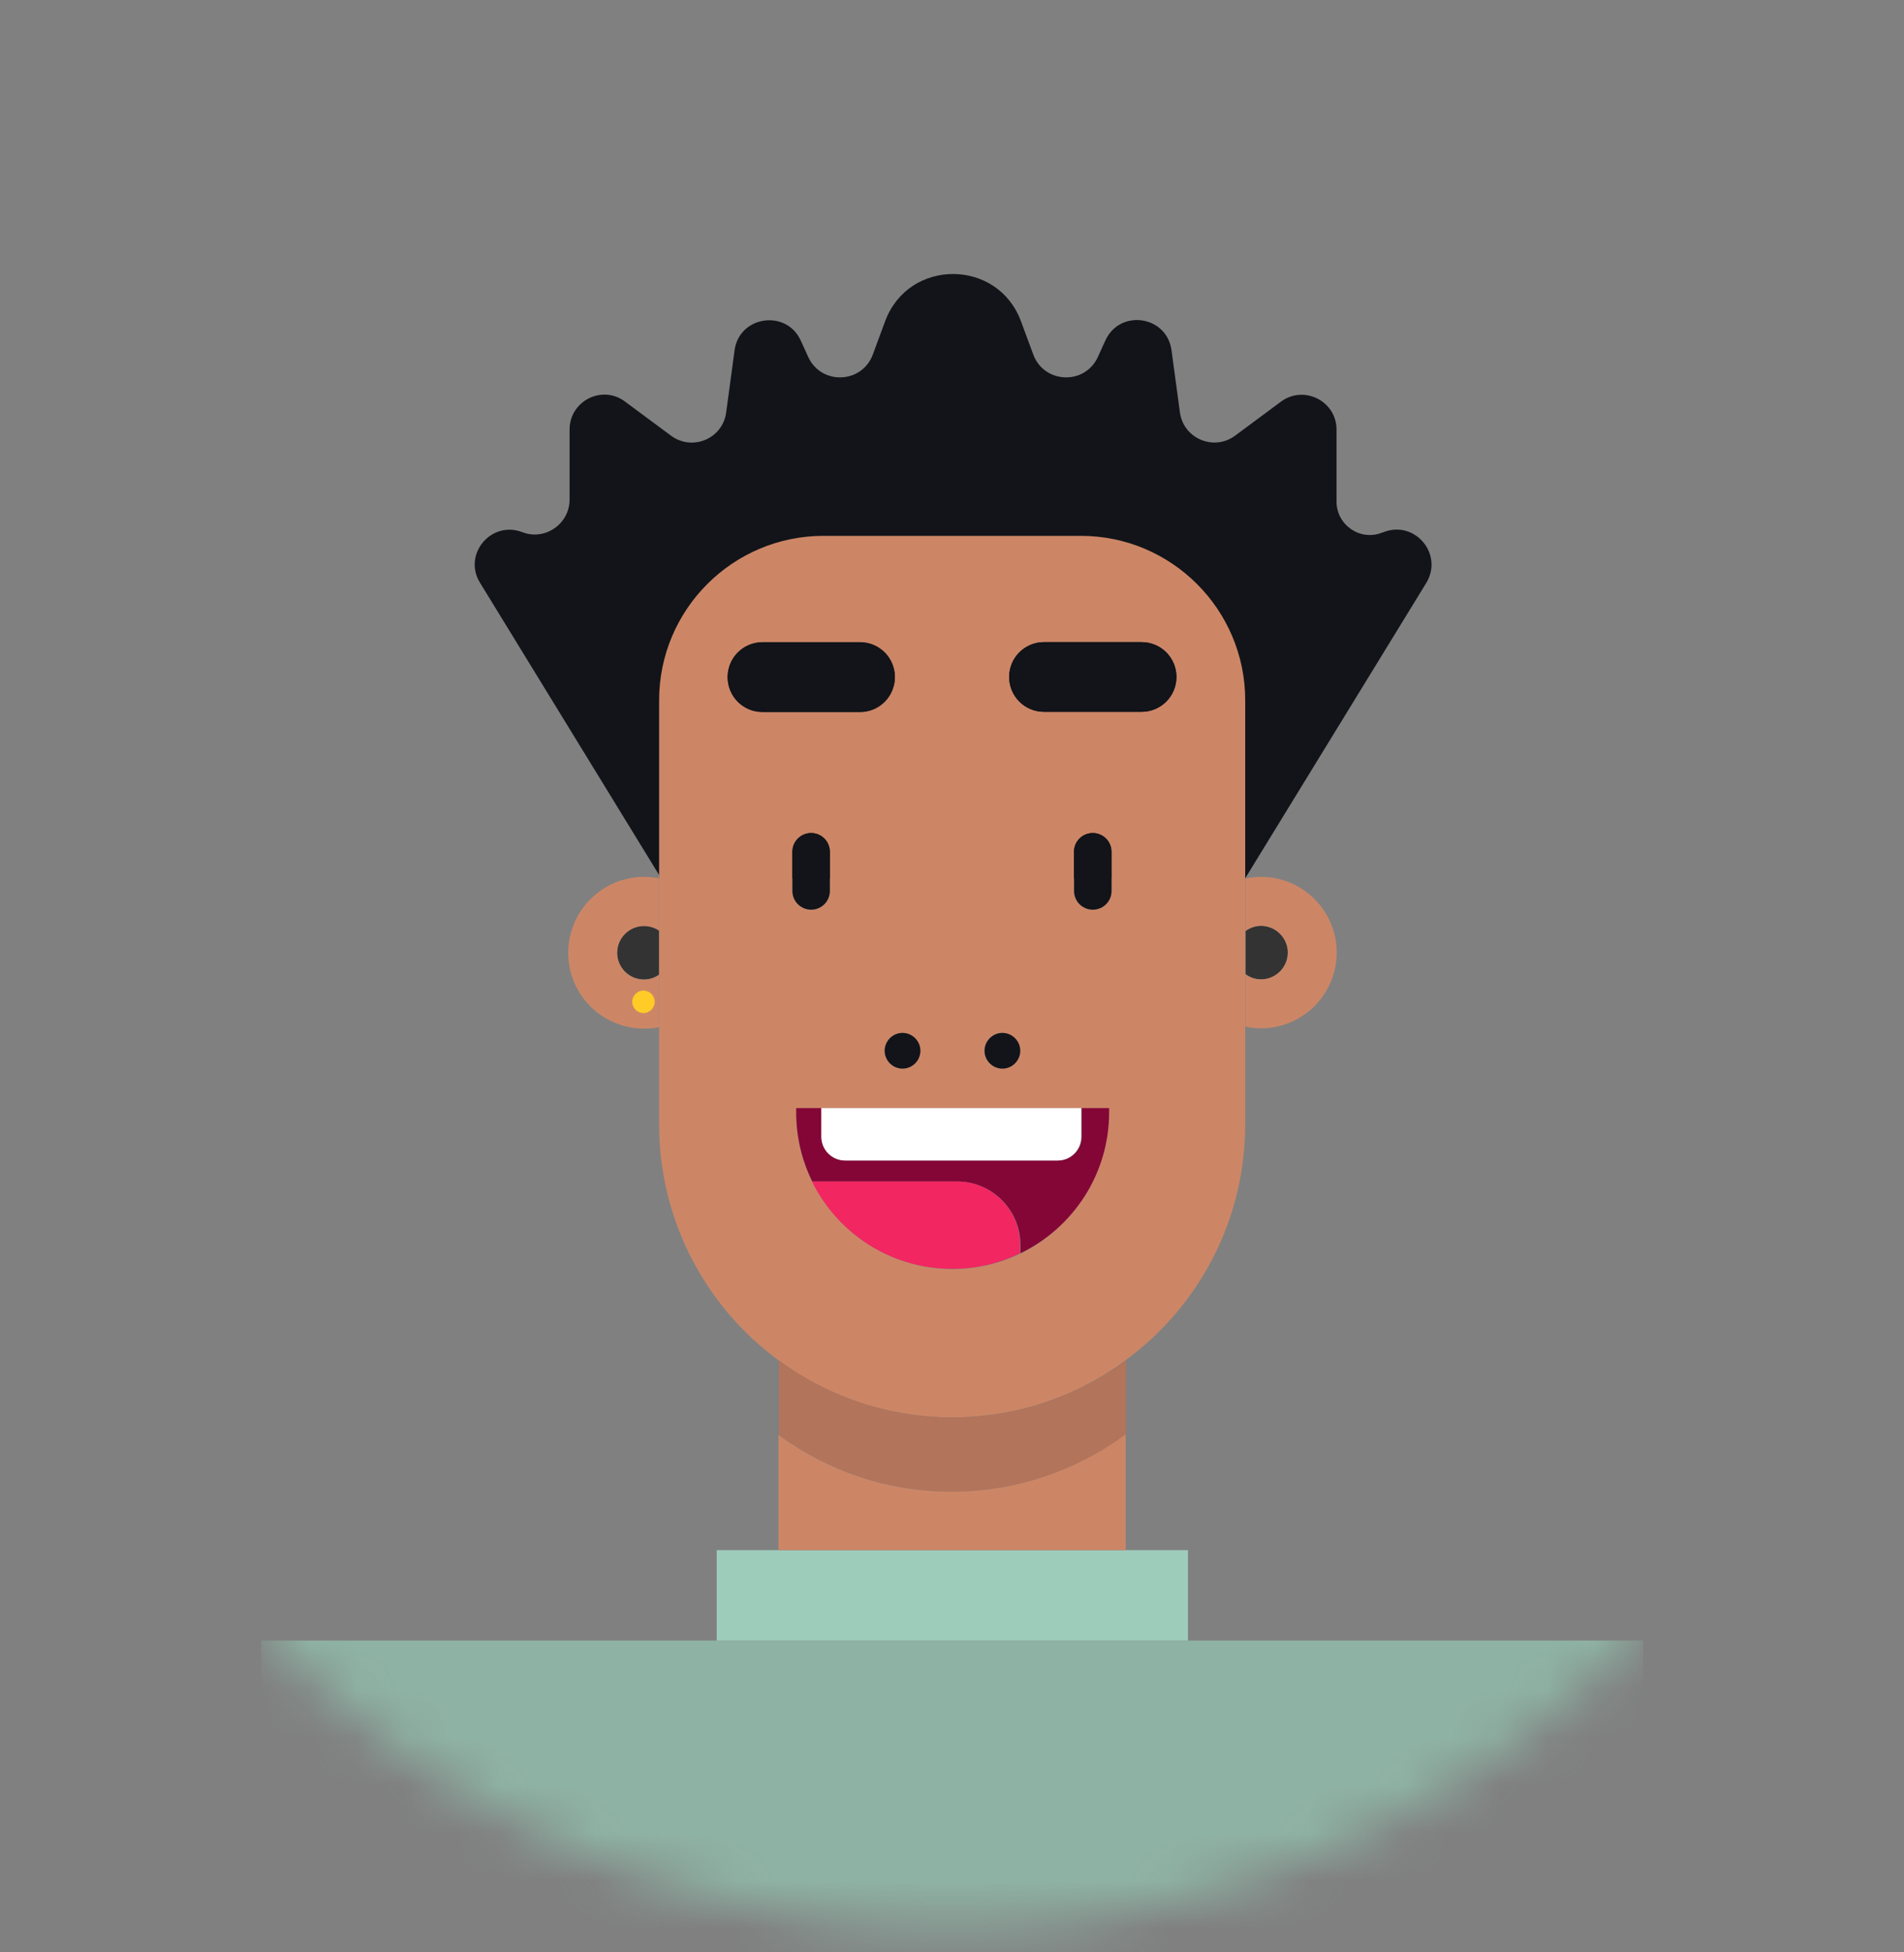 <svg width="40" height="41" viewBox="0 0 40 41" fill="none" xmlns="http://www.w3.org/2000/svg">
<rect x="0" y="0" width="40" height="41" fill="#808080" stroke="none"/>
<mask id="mask0_4918_2797" style="mask-type:luminance" maskUnits="userSpaceOnUse" x="0" y="0" width="41" height="41">
<path d="M20.004 40.5C8.958 40.5 0.004 31.546 0.004 20.5C0.004 9.454 8.958 0.5 20.004 0.5C31.05 0.5 40.004 9.454 40.004 20.5C40.004 31.546 31.05 40.5 20.004 40.5Z" fill="white"/>
</mask>
<g mask="url(#mask0_4918_2797)">
<path d="M10.968 11.174C11.446 11.362 11.966 11.005 11.966 10.491V9.021C11.966 8.417 12.656 8.072 13.133 8.435L14.095 9.148C14.543 9.481 15.184 9.215 15.256 8.658L15.432 7.358C15.528 6.632 16.52 6.487 16.823 7.153L16.98 7.497C17.252 8.09 18.105 8.06 18.335 7.449L18.595 6.747C19.084 5.423 20.959 5.423 21.449 6.747L21.709 7.449C21.939 8.06 22.792 8.09 23.064 7.497L23.221 7.153C23.524 6.481 24.515 6.626 24.612 7.358L24.788 8.658C24.86 9.209 25.501 9.481 25.949 9.148L26.91 8.435C27.394 8.078 28.078 8.423 28.078 9.021V10.533C28.078 11.023 28.573 11.368 29.033 11.186L29.069 11.174C29.729 10.92 30.327 11.64 29.965 12.239C28.507 14.616 26.16 18.444 26.16 18.444H20.04H20.004H13.889L10.085 12.239C9.717 11.646 10.315 10.926 10.968 11.174Z" fill="#121419"/>
<path d="M27.059 20.004C27.059 20.312 26.805 20.567 26.496 20.567C26.375 20.567 26.26 20.524 26.17 20.458V19.55C26.26 19.484 26.375 19.442 26.496 19.442C26.805 19.448 27.059 19.696 27.059 20.004Z" fill="#333333"/>
<path d="M12.965 20.004C12.965 19.696 13.219 19.442 13.527 19.442C13.648 19.442 13.757 19.478 13.848 19.544V20.464C13.757 20.53 13.648 20.567 13.527 20.567C13.219 20.567 12.965 20.319 12.965 20.004Z" fill="#333333"/>
<path d="M13.527 19.448C13.219 19.448 12.965 19.702 12.965 20.01C12.965 20.319 13.219 20.573 13.527 20.573C13.648 20.573 13.757 20.536 13.848 20.47V21.57C13.745 21.595 13.636 21.601 13.527 21.601C12.65 21.601 11.937 20.887 11.937 20.01C11.937 19.133 12.65 18.414 13.527 18.414C13.636 18.414 13.745 18.426 13.848 18.444V19.544C13.757 19.484 13.648 19.448 13.527 19.448Z" fill="#CC8666"/>
<path d="M20.003 29.765C18.637 29.765 17.379 29.318 16.357 28.568C14.833 27.449 13.847 25.641 13.847 23.608V21.57V20.47V19.55V18.45V14.706C13.847 12.801 15.395 11.253 17.3 11.253H22.707C24.612 11.253 26.16 12.801 26.16 14.706V18.45V19.55V20.458V21.558V23.602C26.16 25.641 25.174 27.443 23.65 28.562C22.634 29.318 21.37 29.765 20.003 29.765ZM16.647 18.71C16.647 18.928 16.822 19.103 17.04 19.103C17.258 19.103 17.433 18.928 17.433 18.71V17.887C17.433 17.67 17.258 17.494 17.04 17.494C16.822 17.494 16.647 17.67 16.647 17.887V18.71ZM18.068 13.491H16.018C15.613 13.491 15.286 13.817 15.286 14.222C15.286 14.628 15.613 14.954 16.018 14.954H18.068C18.473 14.954 18.8 14.628 18.8 14.222C18.794 13.817 18.467 13.491 18.068 13.491ZM18.957 21.691C18.752 21.691 18.582 21.861 18.582 22.066C18.582 22.272 18.752 22.441 18.957 22.441C19.163 22.441 19.332 22.272 19.332 22.066C19.332 21.861 19.163 21.691 18.957 21.691ZM20.681 22.066C20.681 22.272 20.85 22.441 21.056 22.441C21.262 22.441 21.431 22.272 21.431 22.066C21.431 21.861 21.262 21.691 21.056 21.691C20.85 21.691 20.681 21.861 20.681 22.066ZM23.983 14.948C24.388 14.948 24.715 14.621 24.715 14.216C24.715 13.811 24.388 13.485 23.983 13.485H21.933C21.528 13.485 21.201 13.811 21.201 14.216C21.201 14.621 21.528 14.948 21.933 14.948H23.983ZM23.348 17.887C23.348 17.67 23.173 17.494 22.955 17.494C22.737 17.494 22.562 17.67 22.562 17.887V18.71C22.562 18.928 22.737 19.103 22.955 19.103C23.173 19.103 23.348 18.928 23.348 18.71V17.887ZM23.294 23.361V23.276H22.719H17.258H16.726V23.361C16.726 23.881 16.847 24.377 17.064 24.818C17.603 25.901 18.721 26.651 20.01 26.651C20.518 26.651 21.001 26.536 21.431 26.33C22.532 25.792 23.294 24.661 23.294 23.361Z" fill="#CC8666"/>
<path d="M20.114 24.812H17.066C16.848 24.371 16.727 23.881 16.727 23.355V23.27H17.259V23.869C17.259 24.147 17.483 24.371 17.761 24.371H22.224C22.503 24.371 22.726 24.147 22.726 23.869V23.27H23.301V23.355C23.301 24.661 22.539 25.786 21.438 26.318V26.131C21.432 25.405 20.839 24.812 20.114 24.812Z" fill="#840636"/>
<path d="M19.997 31.326C18.637 31.326 17.379 30.884 16.363 30.134V28.568C17.385 29.318 18.643 29.765 20.009 29.765C21.376 29.765 22.634 29.318 23.656 28.568V30.122C22.628 30.878 21.364 31.326 19.997 31.326Z" fill="#B2745B"/>
<path d="M20.005 26.645C18.71 26.645 17.598 25.901 17.059 24.812H20.107C20.833 24.812 21.426 25.405 21.426 26.131V26.318C21.002 26.53 20.519 26.645 20.005 26.645Z" fill="#F22661"/>
<path d="M26.482 34.452H34.52V41.71H5.49V34.452H13.528H26.482Z" fill="#8EB2A4"/>
<path d="M26.491 20.567C26.8 20.567 27.054 20.313 27.054 20.004C27.054 19.696 26.8 19.442 26.491 19.442C26.37 19.442 26.256 19.484 26.165 19.551V18.45C26.274 18.426 26.383 18.414 26.491 18.414C27.368 18.414 28.082 19.127 28.082 20.004C28.082 20.881 27.368 21.595 26.491 21.595C26.377 21.595 26.268 21.583 26.165 21.558V20.458C26.256 20.53 26.37 20.567 26.491 20.567Z" fill="#CC8666"/>
<path d="M15.057 32.553H16.357H23.657H24.957V34.452H15.057V32.553Z" fill="#9ECCBA"/>
<path d="M16.355 30.134C17.377 30.884 18.629 31.326 19.989 31.326C21.356 31.326 22.626 30.878 23.648 30.122V32.553H16.355V30.134Z" fill="#CC8666"/>
<path d="M22.219 24.371H17.756C17.477 24.371 17.254 24.147 17.254 23.869V23.27H22.715V23.869C22.715 24.147 22.497 24.371 22.219 24.371Z" fill="white"/>
<path d="M21.434 22.066C21.434 22.272 21.264 22.441 21.059 22.441C20.853 22.441 20.684 22.272 20.684 22.066C20.684 21.861 20.853 21.691 21.059 21.691C21.264 21.691 21.434 21.861 21.434 22.066Z" fill="#121419"/>
<path d="M18.961 22.441C18.755 22.441 18.586 22.272 18.586 22.066C18.586 21.861 18.755 21.691 18.961 21.691C19.167 21.691 19.336 21.861 19.336 22.066C19.336 22.272 19.167 22.441 18.961 22.441Z" fill="#121419"/>
<path d="M21.201 14.216C21.201 13.811 21.528 13.485 21.933 13.485H23.983C24.388 13.485 24.715 13.811 24.715 14.216C24.715 14.622 24.388 14.948 23.983 14.948H21.933C21.528 14.948 21.201 14.622 21.201 14.216Z" fill="#121419"/>
<path d="M18.069 14.948H16.019C15.614 14.948 15.287 14.622 15.287 14.216C15.287 13.811 15.614 13.485 16.019 13.485H18.069C18.474 13.485 18.801 13.811 18.801 14.216C18.795 14.622 18.468 14.948 18.069 14.948Z" fill="#121419"/>
<path d="M17.041 17.494C17.258 17.494 17.434 17.67 17.434 17.887V18.71C17.434 18.928 17.258 19.103 17.041 19.103C16.823 19.103 16.647 18.928 16.647 18.71V17.887C16.647 17.67 16.823 17.494 17.041 17.494Z" fill="#121419"/>
<path d="M22.959 19.103C22.741 19.103 22.565 18.928 22.565 18.71V17.887C22.565 17.67 22.741 17.494 22.959 17.494C23.176 17.494 23.352 17.67 23.352 17.887V18.71C23.352 18.928 23.176 19.103 22.959 19.103Z" fill="#121419"/>
<path d="M13.518 21.274C13.388 21.274 13.282 21.169 13.282 21.038C13.282 20.908 13.388 20.802 13.518 20.802C13.648 20.802 13.754 20.908 13.754 21.038C13.754 21.169 13.648 21.274 13.518 21.274Z" fill="#FFCB27"/>
</g>
</svg>
